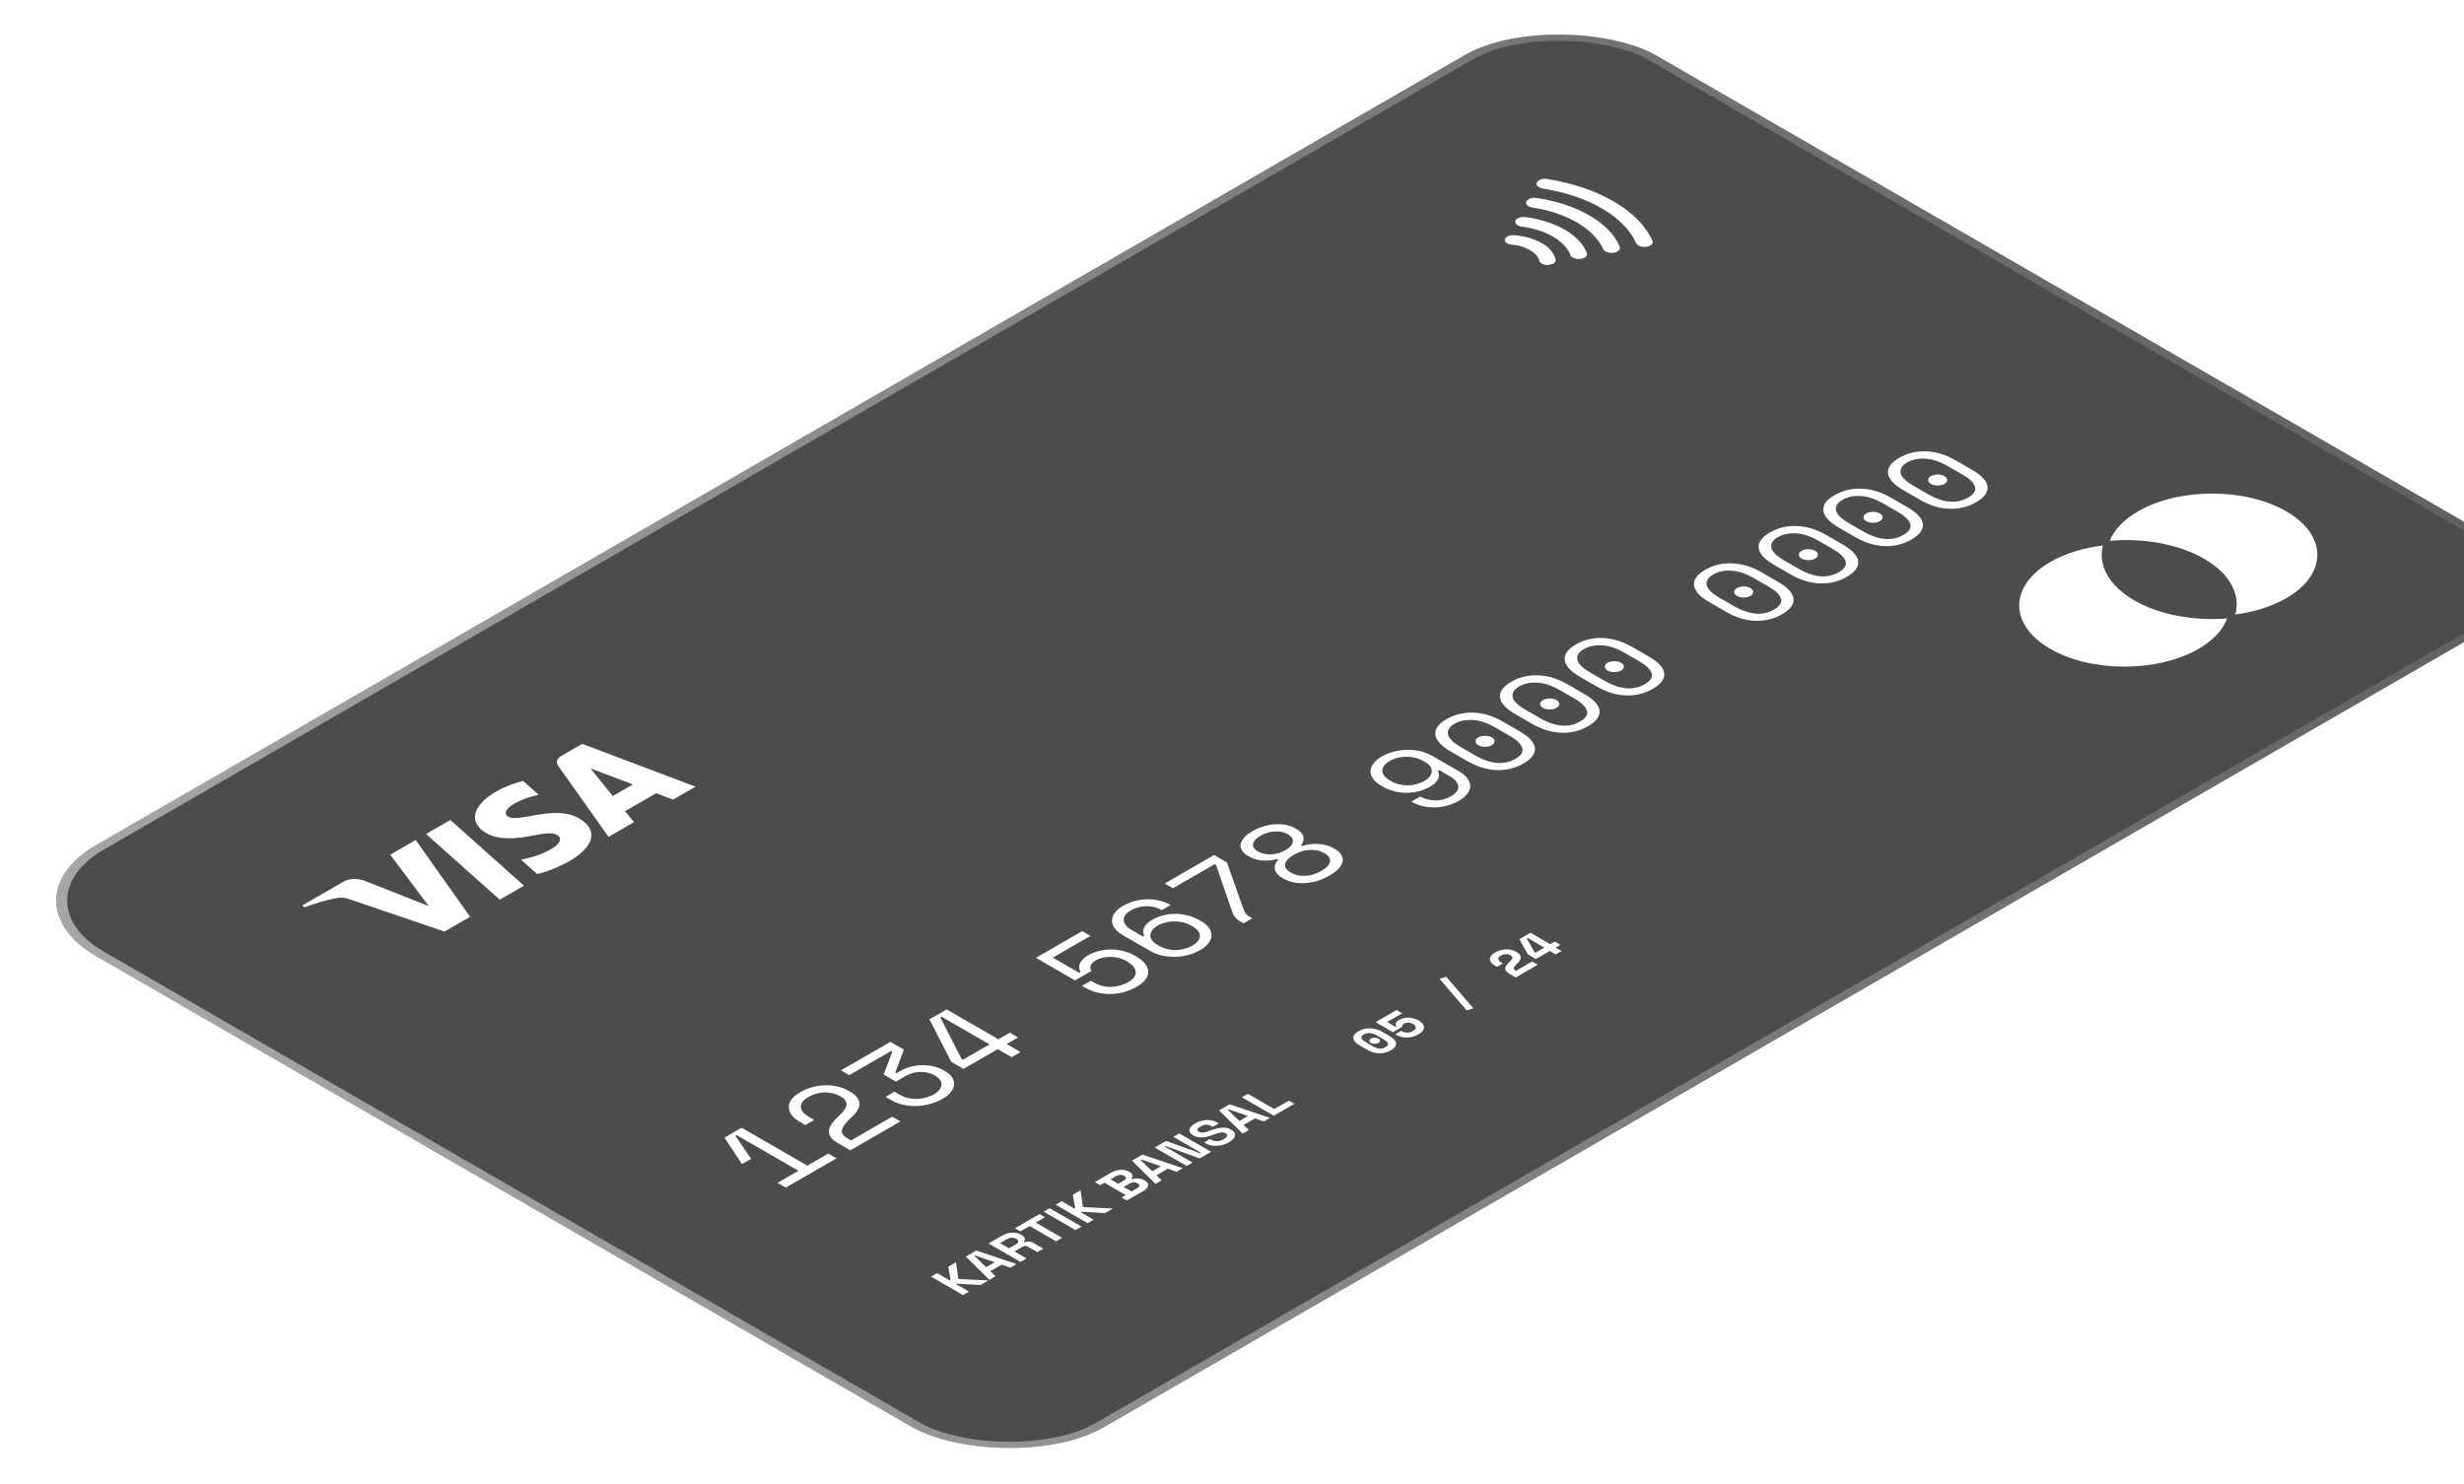 <svg width="704" height="424" viewBox="0 0 704 424" fill="none" xmlns="http://www.w3.org/2000/svg">
<g filter="url(#filter0_b_504_2923)">
<g clip-path="url(#clip0_504_2923)">
<rect width="514.739" height="332.6" rx="31.676" transform="matrix(0.866 -0.5 0.866 0.5 0 257.369)" fill="black" fill-opacity="0.7"/>
<path d="M138.912 238.071C142.72 240.325 148.357 239.555 152.262 238.778C156.273 237.978 158.021 237.941 159.184 238.625C160.961 239.674 159.622 241.363 157.658 242.532C154.231 244.573 151.214 245.167 148.854 245.662L153.467 249.773C155.825 249.271 159.462 247.92 162.59 246.147C169.865 241.947 171.033 237.125 165.491 233.896C158.453 229.8 148.259 235.233 145.168 233.371C144.233 232.805 144.125 231.687 145.868 230.381C146.728 229.733 149.363 228.095 153.894 227.129L149.436 223.149C147.16 223.761 144.434 224.664 141.765 226.205C134.917 230.158 133.741 235.04 138.912 238.071ZM160.435 215.99C159.107 216.757 158.762 217.851 159.452 218.826L173.873 239.151L181.143 234.954L178.591 231.811L187.475 226.682L192.312 228.505L198.719 224.806L166.351 212.575L160.435 215.99ZM168.686 219.579L180.839 224.173L175.093 227.49L168.686 219.579ZM121.738 238.332L142.784 257.1L149.711 253.101L128.662 234.334L121.737 238.332L121.738 238.332ZM111.489 244.249L122.504 258.934L104.091 251.671C102.019 250.87 99.668 251.074 98.168 251.94L86.381 258.745L86.993 259.289C89.938 258.196 93.534 257.097 96.106 256.659C97.679 256.39 98.453 256.501 100.104 257.067L126.997 266.215L134.317 261.989L118.764 240.049L111.489 244.249" fill="white"/>
<path d="M228.135 334.573L210.482 324.381L210.12 324.59L214.586 331.175L212.082 332.621L211.901 332.517L206.982 325.113L211.901 322.273L230.67 333.109L236.645 329.66L238.998 331.019L224.514 339.381L222.16 338.022L228.135 334.573ZM254.91 319.114L257.264 320.473L242.961 328.731L239.34 326.64C238.374 326.083 237.7 325.508 237.318 324.916C236.915 324.312 236.755 323.696 236.835 323.069C236.915 322.419 237.207 321.751 237.71 321.065C238.213 320.38 238.877 319.66 239.702 318.905C241.09 317.639 241.804 316.565 241.844 315.682C241.905 314.788 241.392 314.027 240.305 313.4L240.124 313.295C239.581 312.982 238.957 312.726 238.253 312.529C237.549 312.331 236.795 312.221 235.99 312.198C235.185 312.174 234.361 312.267 233.516 312.476C232.671 312.662 231.836 312.993 231.011 313.469C229.462 314.364 228.728 315.334 228.808 316.379C228.909 317.413 229.744 318.382 231.313 319.288L232.641 320.055L230.106 321.518L228.597 320.647C227.631 320.09 226.867 319.463 226.304 318.766C225.74 318.069 225.429 317.343 225.368 316.588C225.308 315.833 225.539 315.072 226.062 314.306C226.585 313.539 227.45 312.807 228.657 312.111C229.885 311.402 231.142 310.897 232.429 310.595C233.697 310.281 234.944 310.13 236.171 310.142C237.378 310.142 238.515 310.287 239.581 310.577C240.647 310.845 241.583 311.21 242.387 311.675L242.93 311.989C244.54 312.918 245.415 314.004 245.556 315.247C245.676 316.478 244.872 317.871 243.142 319.428C241.633 320.787 240.778 321.931 240.577 322.86C240.356 323.777 240.909 324.62 242.236 325.386L243.142 325.909L254.91 319.114ZM255.976 309.091L252.475 307.07L254.95 300.555L254.587 300.345L242.638 307.245L240.284 305.886L254.406 297.732L258.269 299.962L255.795 306.478L256.157 306.687L257.364 305.99C258.168 305.526 259.074 305.154 260.079 304.875C261.085 304.596 262.121 304.44 263.188 304.405C264.274 304.358 265.36 304.451 266.447 304.684C267.533 304.893 268.559 305.276 269.524 305.833L270.068 306.147C270.973 306.67 271.637 307.262 272.059 307.924C272.482 308.586 272.663 309.271 272.602 309.98C272.522 310.677 272.21 311.379 271.667 312.088C271.124 312.773 270.339 313.412 269.313 314.004C268.126 314.69 266.879 315.201 265.571 315.537C264.264 315.874 262.966 316.054 261.679 316.077C260.371 316.089 259.114 315.956 257.907 315.677C256.7 315.375 255.613 314.945 254.648 314.388L253.018 313.447L255.553 311.983L257.002 312.82C257.766 313.261 258.571 313.586 259.416 313.795C260.261 313.981 261.115 314.068 261.981 314.057C262.846 314.022 263.701 313.888 264.545 313.656C265.39 313.424 266.175 313.098 266.899 312.68C267.563 312.297 268.066 311.879 268.408 311.426C268.77 310.961 268.971 310.497 269.011 310.032C269.032 309.556 268.901 309.097 268.619 308.656C268.317 308.203 267.865 307.802 267.261 307.454L267.08 307.349C265.813 306.617 264.425 306.281 262.916 306.339C261.387 306.385 260.019 306.757 258.812 307.454L255.976 309.091ZM265.55 291.298L270.469 288.458L285.255 296.995L288.514 295.114L290.868 296.472L287.609 298.354L291.592 300.654L289.057 302.117L285.074 299.818L275.297 305.462L271.797 303.441L265.55 291.298ZM274.754 302.64L275.116 302.849L282.72 298.459L269.021 290.549L268.659 290.758L274.754 302.64ZM307.151 280.172L295.986 273.726L309.203 266.095L311.557 267.454L300.814 273.657L308.358 278.012L308.72 277.803C308.519 277.455 308.398 277.083 308.358 276.688C308.298 276.281 308.338 275.875 308.479 275.468C308.64 275.05 308.911 274.638 309.293 274.232C309.655 273.813 310.168 273.413 310.832 273.029C311.798 272.472 312.844 272.054 313.971 271.775C315.117 271.485 316.274 271.339 317.441 271.339C318.608 271.339 319.764 271.485 320.911 271.775C322.078 272.054 323.164 272.484 324.17 273.064L324.713 273.378C325.719 273.959 326.514 274.603 327.097 275.312C327.66 276.009 327.982 276.74 328.063 277.507C328.123 278.262 327.892 279.023 327.369 279.789C326.846 280.556 325.981 281.287 324.773 281.984C323.546 282.693 322.279 283.215 320.971 283.552C319.664 283.889 318.366 284.057 317.079 284.057C315.791 284.057 314.544 283.906 313.337 283.604C312.13 283.279 311.013 282.821 309.987 282.228L309.143 281.74L311.677 280.277L312.341 280.66C314.011 281.624 315.731 282.083 317.501 282.037C319.271 281.967 320.911 281.496 322.42 280.625C323.224 280.161 323.788 279.673 324.11 279.162C324.432 278.628 324.552 278.105 324.472 277.594C324.391 277.06 324.13 276.549 323.687 276.061C323.224 275.561 322.641 275.108 321.937 274.702L321.756 274.597C321.132 274.237 320.438 273.964 319.674 273.779C318.929 273.581 318.165 273.477 317.38 273.465C316.616 273.442 315.852 273.523 315.087 273.709C314.323 273.871 313.629 274.133 313.005 274.493C312.583 274.737 312.251 274.998 312.009 275.277C311.788 275.544 311.647 275.811 311.587 276.078C311.506 276.334 311.496 276.583 311.557 276.827C311.637 277.06 311.758 277.257 311.919 277.42L307.151 280.172ZM331.934 260.08C330.627 259.325 329.178 258.953 327.589 258.965C325.98 258.965 324.461 259.377 323.033 260.202C322.349 260.596 321.836 261.032 321.494 261.508C321.172 261.973 321.031 262.461 321.071 262.972C321.111 263.459 321.323 263.953 321.705 264.452C322.107 264.94 322.68 265.399 323.425 265.829L326.563 267.641L326.925 267.432C326.523 266.642 326.513 265.846 326.895 265.045C327.297 264.232 328.052 263.506 329.158 262.867C330.124 262.31 331.18 261.886 332.327 261.595C333.453 261.293 334.61 261.148 335.797 261.16C337.004 261.16 338.201 261.317 339.388 261.63C340.575 261.92 341.711 262.379 342.798 263.006L343.16 263.216C344.206 263.819 344.97 264.482 345.453 265.202C345.956 265.91 346.187 266.636 346.147 267.379C346.127 268.111 345.835 268.837 345.272 269.557C344.729 270.266 343.934 270.922 342.888 271.526C341.842 272.13 340.695 272.594 339.448 272.92C338.221 273.233 336.974 273.407 335.706 273.442C334.439 273.454 333.192 273.326 331.965 273.059C330.737 272.769 329.611 272.327 328.585 271.735L320.89 267.292C319.784 266.653 318.969 265.962 318.446 265.219C317.923 264.476 317.681 263.732 317.722 262.989C317.742 262.234 318.013 261.508 318.536 260.811C319.079 260.103 319.854 259.458 320.86 258.877C321.866 258.297 322.952 257.844 324.119 257.519C325.286 257.193 326.473 257.019 327.68 256.996C328.866 256.961 330.043 257.083 331.21 257.362C332.377 257.617 333.463 258.035 334.469 258.616L331.934 260.08ZM340.655 270.237C341.379 269.818 341.922 269.377 342.285 268.912C342.647 268.425 342.828 267.937 342.828 267.449C342.828 266.961 342.647 266.485 342.285 266.02C341.922 265.556 341.389 265.12 340.685 264.714L340.323 264.505C339.619 264.098 338.855 263.796 338.03 263.599C337.205 263.401 336.37 263.303 335.525 263.303C334.68 263.303 333.845 263.413 333.021 263.634C332.196 263.831 331.441 264.127 330.757 264.522C330.074 264.917 329.561 265.353 329.219 265.829C328.877 266.305 328.695 266.793 328.675 267.292C328.675 267.78 328.836 268.256 329.158 268.721C329.48 269.185 329.963 269.604 330.607 269.975L331.18 270.306C331.844 270.69 332.578 270.986 333.383 271.195C334.167 271.392 334.982 271.491 335.827 271.491C336.672 271.491 337.507 271.392 338.332 271.195C339.156 270.974 339.931 270.655 340.655 270.237ZM332.758 252.496L346.88 244.342L350.562 246.468L355.118 259.377C355.34 259.993 355.571 260.498 355.812 260.893C356.054 261.288 356.416 261.625 356.899 261.904L357.804 262.426L355.33 263.855L354.243 263.228C353.881 263.019 353.569 262.804 353.308 262.583C353.066 262.351 352.855 262.101 352.674 261.834C352.493 261.544 352.332 261.23 352.191 260.893C352.051 260.533 351.9 260.121 351.739 259.656L347.424 247.165L347.062 246.956L335.112 253.855L332.758 252.496ZM379.57 250.348C378.504 250.963 377.397 251.439 376.251 251.776C375.084 252.101 373.937 252.299 372.811 252.368C371.664 252.427 370.578 252.357 369.552 252.159C368.526 251.939 367.6 251.59 366.775 251.114L366.413 250.905C365.689 250.487 365.156 250.051 364.814 249.598C364.472 249.145 364.271 248.692 364.211 248.239C364.15 247.787 364.211 247.345 364.392 246.915C364.593 246.474 364.874 246.068 365.236 245.696L364.874 245.487C364.271 245.673 363.627 245.8 362.943 245.87C362.259 245.94 361.565 245.957 360.861 245.922C360.177 245.876 359.503 245.766 358.839 245.591C358.155 245.406 357.522 245.144 356.938 244.807L356.576 244.598C355.771 244.134 355.198 243.617 354.856 243.048C354.494 242.467 354.363 241.869 354.464 241.253C354.584 240.626 354.916 240.005 355.46 239.389C356.003 238.75 356.777 238.141 357.783 237.56L357.964 237.455C358.95 236.886 359.996 236.445 361.102 236.131C362.189 235.806 363.265 235.614 364.331 235.556C365.418 235.487 366.464 235.556 367.469 235.765C368.455 235.963 369.35 236.294 370.155 236.758L370.517 236.967C371.101 237.304 371.553 237.67 371.875 238.065C372.177 238.448 372.358 238.843 372.418 239.25C372.499 239.645 372.469 240.045 372.328 240.452C372.207 240.847 371.996 241.213 371.694 241.549L372.056 241.759C372.7 241.549 373.394 241.393 374.138 241.288C374.903 241.172 375.677 241.131 376.462 241.166C377.246 241.201 378.031 241.317 378.816 241.515C379.6 241.712 380.354 242.02 381.079 242.438L381.441 242.647C382.266 243.123 382.859 243.663 383.221 244.267C383.583 244.848 383.714 245.469 383.613 246.131C383.493 246.782 383.151 247.444 382.587 248.118C382.004 248.78 381.179 249.418 380.113 250.034L379.57 250.348ZM377.729 248.762C379.097 247.972 379.852 247.13 379.992 246.236C380.153 245.33 379.671 244.552 378.544 243.901L378.363 243.797C377.116 243.077 375.707 242.775 374.138 242.891C372.589 242.995 371.121 243.448 369.733 244.25L369.552 244.354C368.164 245.156 367.369 246.009 367.168 246.915C366.987 247.81 367.52 248.617 368.767 249.337L368.948 249.442C370.075 250.092 371.412 250.377 372.961 250.295C374.531 250.202 375.999 249.761 377.367 248.971L377.729 248.762ZM367.288 242.943C368.556 242.211 369.25 241.428 369.371 240.591C369.491 239.755 369.049 239.047 368.043 238.466L367.862 238.361C366.836 237.769 365.619 237.519 364.211 237.612C362.802 237.682 361.454 238.088 360.167 238.832C358.879 239.575 358.165 240.359 358.024 241.184C357.884 241.985 358.326 242.682 359.352 243.274L359.533 243.379C360.539 243.959 361.766 244.215 363.215 244.145C364.663 244.076 366.021 243.675 367.288 242.943ZM405.781 227.619C407.088 228.374 408.547 228.751 410.156 228.751C411.745 228.74 413.254 228.321 414.683 227.497C415.367 227.102 415.87 226.672 416.191 226.208C416.533 225.731 416.684 225.249 416.644 224.762C416.604 224.25 416.393 223.757 416.01 223.281C415.628 222.781 415.055 222.311 414.29 221.869L411.152 220.058L410.79 220.267C411.212 221.045 411.243 221.829 410.88 222.619C410.518 223.408 409.764 224.134 408.617 224.796C407.632 225.365 406.575 225.801 405.449 226.103C404.322 226.405 403.166 226.562 401.979 226.573C400.772 226.573 399.575 226.428 398.388 226.138C397.221 225.836 396.094 225.371 395.008 224.744L394.646 224.535C393.6 223.931 392.825 223.275 392.322 222.566C391.799 221.846 391.548 221.12 391.568 220.389C391.588 219.634 391.87 218.902 392.413 218.193C392.956 217.462 393.761 216.788 394.827 216.173C395.893 215.557 397.05 215.098 398.297 214.796C399.544 214.471 400.802 214.303 402.069 214.291C403.357 214.268 404.614 214.401 405.841 214.692C407.068 214.982 408.195 215.423 409.221 216.016L416.825 220.406C417.952 221.056 418.776 221.753 419.299 222.497C419.823 223.217 420.074 223.954 420.054 224.709C420.034 225.441 419.752 226.161 419.209 226.87C418.666 227.578 417.881 228.228 416.855 228.821C415.829 229.413 414.733 229.872 413.566 230.197C412.399 230.522 411.222 230.702 410.036 230.737C408.829 230.76 407.652 230.639 406.505 230.371C405.338 230.093 404.252 229.663 403.246 229.082L405.781 227.619ZM397.06 217.462C396.336 217.88 395.793 218.333 395.431 218.821C395.089 219.297 394.928 219.785 394.948 220.284C394.968 220.784 395.169 221.271 395.551 221.748C395.913 222.212 396.436 222.642 397.12 223.037L397.482 223.246C398.187 223.652 398.951 223.954 399.776 224.152C400.581 224.338 401.405 224.431 402.25 224.431C403.075 224.419 403.89 224.309 404.694 224.099C405.499 223.89 406.254 223.583 406.958 223.176C407.642 222.781 408.165 222.351 408.527 221.887C408.869 221.411 409.05 220.935 409.07 220.458C409.11 219.97 408.969 219.494 408.647 219.03C408.326 218.565 407.843 218.147 407.199 217.775L406.626 217.444C405.962 217.061 405.228 216.765 404.423 216.556C403.618 216.347 402.793 216.242 401.948 216.242C401.083 216.231 400.228 216.329 399.384 216.538C398.559 216.736 397.784 217.044 397.06 217.462ZM414.511 214.773C411.775 213.194 410.306 211.591 410.105 209.965C409.904 208.339 410.97 206.852 413.304 205.505C415.637 204.158 418.212 203.542 421.029 203.658C423.845 203.774 426.621 204.622 429.357 206.202L434.065 208.92C436.881 210.546 438.37 212.16 438.531 213.763C438.692 215.366 437.605 216.841 435.272 218.188C432.938 219.535 430.383 220.163 427.607 220.07C424.831 219.977 422.035 219.117 419.218 217.491L414.511 214.773ZM432.978 216.864C434.608 215.923 435.262 214.895 434.94 213.78C434.618 212.642 433.421 211.475 431.349 210.279L427.003 207.77C426.038 207.212 425.062 206.765 424.076 206.428C423.071 206.08 422.075 205.865 421.089 205.784C420.103 205.679 419.138 205.714 418.192 205.888C417.267 206.051 416.402 206.364 415.597 206.829C414.772 207.305 414.219 207.81 413.937 208.345C413.656 208.879 413.595 209.437 413.756 210.017C413.917 210.575 414.3 211.144 414.903 211.725C415.486 212.294 416.261 212.857 417.227 213.415L421.572 215.923C423.644 217.12 425.656 217.816 427.607 218.014C429.558 218.188 431.349 217.805 432.978 216.864ZM422.356 212.962C421.833 212.66 421.572 212.288 421.572 211.847C421.572 211.405 421.833 211.034 422.356 210.732C422.879 210.43 423.523 210.279 424.288 210.279C425.052 210.279 425.696 210.43 426.219 210.732C426.742 211.034 427.003 211.405 427.003 211.847C427.003 212.288 426.742 212.66 426.219 212.962C425.696 213.264 425.052 213.415 424.288 213.415C423.523 213.415 422.879 213.264 422.356 212.962ZM432.987 204.106C430.252 202.526 428.783 200.924 428.582 199.297C428.381 197.671 429.447 196.185 431.78 194.837C434.114 193.49 436.689 192.875 439.505 192.991C442.322 193.107 445.098 193.955 447.834 195.534L452.541 198.252C455.358 199.878 456.846 201.493 457.007 203.095C457.168 204.698 456.082 206.173 453.748 207.521C451.415 208.868 448.86 209.495 446.084 209.402C443.308 209.309 440.511 208.45 437.695 206.824L432.987 204.106ZM451.455 206.197C453.084 205.256 453.738 204.228 453.416 203.113C453.095 201.975 451.898 200.807 449.825 199.611L445.48 197.102C444.515 196.545 443.539 196.098 442.553 195.761C441.547 195.412 440.551 195.198 439.566 195.116C438.58 195.012 437.614 195.047 436.669 195.221C435.744 195.383 434.878 195.697 434.074 196.162C433.249 196.638 432.696 197.143 432.414 197.677C432.132 198.211 432.072 198.769 432.233 199.35C432.394 199.907 432.776 200.476 433.38 201.057C433.963 201.626 434.738 202.19 435.703 202.747L440.049 205.256C442.121 206.452 444.132 207.149 446.084 207.346C448.035 207.521 449.825 207.137 451.455 206.197ZM440.833 202.294C440.31 201.992 440.049 201.62 440.049 201.179C440.049 200.738 440.31 200.366 440.833 200.064C441.356 199.762 442 199.611 442.764 199.611C443.529 199.611 444.173 199.762 444.696 200.064C445.219 200.366 445.48 200.738 445.48 201.179C445.48 201.62 445.219 201.992 444.696 202.294C444.173 202.596 443.529 202.747 442.764 202.747C442 202.747 441.356 202.596 440.833 202.294ZM451.464 193.438C448.728 191.859 447.26 190.256 447.059 188.63C446.857 187.004 447.924 185.517 450.257 184.17C452.591 182.823 455.166 182.207 457.982 182.323C460.798 182.439 463.575 183.287 466.311 184.867L471.018 187.585C473.834 189.211 475.323 190.825 475.484 192.428C475.645 194.031 474.559 195.506 472.225 196.853C469.891 198.2 467.337 198.828 464.56 198.735C461.784 198.642 458.988 197.782 456.172 196.156L451.464 193.438ZM469.932 195.529C471.561 194.588 472.215 193.56 471.893 192.445C471.571 191.307 470.374 190.14 468.302 188.944L463.957 186.435C462.991 185.877 462.016 185.43 461.03 185.093C460.024 184.745 459.028 184.53 458.042 184.449C457.057 184.344 456.091 184.379 455.146 184.553C454.22 184.716 453.355 185.029 452.55 185.494C451.726 185.97 451.172 186.475 450.891 187.01C450.609 187.544 450.549 188.101 450.71 188.682C450.871 189.24 451.253 189.809 451.856 190.39C452.44 190.959 453.214 191.522 454.18 192.079L458.525 194.588C460.597 195.785 462.609 196.481 464.56 196.679C466.512 196.853 468.302 196.47 469.932 195.529ZM459.31 191.627C458.787 191.325 458.525 190.953 458.525 190.512C458.525 190.07 458.787 189.698 459.31 189.397C459.833 189.095 460.477 188.944 461.241 188.944C462.006 188.944 462.649 189.095 463.172 189.397C463.695 189.698 463.957 190.07 463.957 190.512C463.957 190.953 463.695 191.325 463.172 191.627C462.649 191.928 462.006 192.079 461.241 192.079C460.477 192.079 459.833 191.928 459.31 191.627ZM488.418 172.103C485.682 170.524 484.213 168.921 484.012 167.295C483.811 165.669 484.877 164.182 487.211 162.835C489.544 161.488 492.119 160.872 494.935 160.988C497.752 161.104 500.528 161.952 503.264 163.532L507.971 166.25C510.788 167.876 512.276 169.49 512.437 171.093C512.598 172.696 511.512 174.171 509.178 175.518C506.845 176.865 504.29 177.493 501.514 177.4C498.738 177.307 495.941 176.447 493.125 174.821L488.418 172.103ZM506.885 174.194C508.515 173.253 509.168 172.225 508.846 171.11C508.525 169.972 507.328 168.805 505.256 167.608L500.91 165.1C499.945 164.542 498.969 164.095 497.983 163.758C496.977 163.41 495.982 163.195 494.996 163.114C494.01 163.009 493.044 163.044 492.099 163.218C491.174 163.381 490.309 163.694 489.504 164.159C488.679 164.635 488.126 165.14 487.844 165.675C487.563 166.209 487.502 166.766 487.663 167.347C487.824 167.905 488.206 168.474 488.81 169.055C489.393 169.624 490.168 170.187 491.133 170.744L495.479 173.253C497.551 174.449 499.562 175.146 501.514 175.344C503.465 175.518 505.256 175.135 506.885 174.194ZM496.263 170.291C495.74 169.989 495.479 169.618 495.479 169.176C495.479 168.735 495.74 168.363 496.263 168.061C496.786 167.759 497.43 167.608 498.194 167.608C498.959 167.608 499.603 167.759 500.126 168.061C500.649 168.363 500.91 168.735 500.91 169.176C500.91 169.618 500.649 169.989 500.126 170.291C499.603 170.593 498.959 170.744 498.194 170.744C497.43 170.744 496.786 170.593 496.263 170.291ZM506.894 161.436C504.158 159.856 502.69 158.253 502.489 156.627C502.287 155.001 503.354 153.515 505.687 152.167C508.021 150.82 510.596 150.204 513.412 150.321C516.229 150.437 519.005 151.285 521.741 152.864L526.448 155.582C529.264 157.208 530.753 158.823 530.914 160.425C531.075 162.028 529.989 163.503 527.655 164.851C525.322 166.198 522.767 166.825 519.99 166.732C517.214 166.639 514.418 165.78 511.602 164.154L506.894 161.436ZM525.362 163.526C526.991 162.586 527.645 161.558 527.323 160.443C527.001 159.305 525.804 158.137 523.732 156.941L519.387 154.432C518.421 153.875 517.446 153.428 516.46 153.091C515.454 152.742 514.458 152.527 513.473 152.446C512.487 152.342 511.521 152.376 510.576 152.551C509.65 152.713 508.785 153.027 507.981 153.491C507.156 153.968 506.603 154.473 506.321 155.007C506.039 155.541 505.979 156.099 506.14 156.68C506.301 157.237 506.683 157.806 507.287 158.387C507.87 158.956 508.644 159.519 509.61 160.077L513.955 162.586C516.027 163.782 518.039 164.479 519.99 164.676C521.942 164.851 523.732 164.467 525.362 163.526ZM514.74 159.624C514.217 159.322 513.955 158.95 513.955 158.509C513.955 158.068 514.217 157.696 514.74 157.394C515.263 157.092 515.907 156.941 516.671 156.941C517.436 156.941 518.079 157.092 518.602 157.394C519.125 157.696 519.387 158.068 519.387 158.509C519.387 158.95 519.125 159.322 518.602 159.624C518.079 159.926 517.436 160.077 516.671 160.077C515.907 160.077 515.263 159.926 514.74 159.624ZM525.371 150.768C522.635 149.189 521.166 147.586 520.965 145.96C520.764 144.334 521.83 142.847 524.164 141.5C526.498 140.153 529.072 139.537 531.889 139.653C534.705 139.769 537.481 140.617 540.217 142.197L544.925 144.915C547.741 146.541 549.23 148.155 549.391 149.758C549.552 151.361 548.465 152.836 546.132 154.183C543.798 155.53 541.243 156.157 538.467 156.065C535.691 155.972 532.895 155.112 530.078 153.486L525.371 150.768ZM543.838 152.859C545.468 151.918 546.122 150.89 545.8 149.775C545.478 148.637 544.281 147.47 542.209 146.273L537.864 143.765C536.898 143.207 535.922 142.76 534.937 142.423C533.931 142.075 532.935 141.86 531.949 141.779C530.964 141.674 529.998 141.709 529.052 141.883C528.127 142.046 527.262 142.359 526.457 142.824C525.632 143.3 525.079 143.805 524.798 144.34C524.516 144.874 524.456 145.431 524.617 146.012C524.777 146.57 525.16 147.139 525.763 147.719C526.347 148.289 527.121 148.852 528.087 149.409L532.432 151.918C534.504 153.114 536.516 153.811 538.467 154.009C540.419 154.183 542.209 153.8 543.838 152.859ZM533.217 148.956C532.694 148.654 532.432 148.283 532.432 147.841C532.432 147.4 532.694 147.028 533.217 146.726C533.74 146.424 534.383 146.273 535.148 146.273C535.912 146.273 536.556 146.424 537.079 146.726C537.602 147.028 537.864 147.4 537.864 147.841C537.864 148.283 537.602 148.654 537.079 148.956C536.556 149.258 535.912 149.409 535.148 149.409C534.383 149.409 533.74 149.258 533.217 148.956ZM543.848 140.101C541.112 138.521 539.643 136.918 539.442 135.292C539.241 133.666 540.307 132.18 542.641 130.832C544.974 129.485 547.549 128.869 550.366 128.986C553.182 129.102 555.958 129.95 558.694 131.529L563.401 134.247C566.218 135.873 567.707 137.487 567.867 139.09C568.028 140.693 566.942 142.168 564.609 143.515C562.275 144.863 559.72 145.49 556.944 145.397C554.168 145.304 551.371 144.445 548.555 142.819L543.848 140.101ZM562.315 142.191C563.945 141.251 564.598 140.223 564.277 139.108C563.955 137.969 562.758 136.802 560.686 135.606L556.34 133.097C555.375 132.54 554.399 132.092 553.413 131.756C552.407 131.407 551.412 131.192 550.426 131.111C549.44 131.007 548.475 131.041 547.529 131.216C546.604 131.378 545.739 131.692 544.934 132.156C544.109 132.633 543.556 133.138 543.274 133.672C542.993 134.206 542.932 134.764 543.093 135.345C543.254 135.902 543.636 136.471 544.24 137.052C544.823 137.621 545.598 138.184 546.563 138.742L550.909 141.251C552.981 142.447 554.993 143.144 556.944 143.341C558.895 143.515 560.686 143.132 562.315 142.191ZM551.693 138.289C551.17 137.987 550.909 137.615 550.909 137.174C550.909 136.733 551.17 136.361 551.693 136.059C552.216 135.757 552.86 135.606 553.625 135.606C554.389 135.606 555.033 135.757 555.556 136.059C556.079 136.361 556.34 136.733 556.34 137.174C556.34 137.615 556.079 137.987 555.556 138.289C555.033 138.591 554.389 138.742 553.625 138.742C552.86 138.742 552.216 138.591 551.693 138.289Z" fill="white"/>
<path d="M275.144 370.092L266.023 364.826L267.743 363.833L271.365 365.925L271.6 365.789L270.935 361.99L273.137 360.719L273.828 365.511L282.389 365.909L280.121 367.219L273.398 366.827L273.163 366.963L276.864 369.099L275.144 370.092ZM282.675 365.744L275.951 359.094L278.948 357.363L290.467 361.245L288.695 362.268L286.193 361.396L282.936 363.277L284.447 364.721L282.675 365.744ZM281.75 362.126L284.2 360.711L278.649 358.785L278.414 358.921L281.75 362.126ZM291.559 360.615L282.438 355.349L286.399 353.062C286.972 352.731 287.572 352.5 288.197 352.37C288.823 352.239 289.435 352.212 290.035 352.287C290.634 352.362 291.181 352.543 291.676 352.829L291.833 352.919C292.38 353.235 292.693 353.566 292.771 353.912C292.849 354.258 292.775 354.586 292.549 354.897L292.784 355.033C293.149 354.842 293.54 354.757 293.957 354.777C294.365 354.792 294.752 354.905 295.116 355.116L298.1 356.838L296.38 357.831L293.644 356.252C293.435 356.131 293.21 356.066 292.966 356.056C292.732 356.041 292.489 356.106 292.237 356.252L289.839 357.636L293.279 359.622L291.559 360.615ZM288.275 356.733L290.334 355.544C290.743 355.309 290.951 355.063 290.96 354.807C290.968 354.541 290.79 354.303 290.425 354.092L290.295 354.017C289.93 353.807 289.526 353.704 289.083 353.709C288.632 353.709 288.197 353.829 287.78 354.07L285.721 355.259L288.275 356.733ZM301.75 354.731L294.193 350.368L291.535 351.902L289.971 351L297.007 346.937L298.571 347.84L295.913 349.375L303.47 353.738L301.75 354.731ZM307.3 351.527L298.179 346.261L299.899 345.268L309.02 350.534L307.3 351.527ZM310.736 349.543L301.614 344.277L303.334 343.284L306.957 345.376L307.191 345.24L306.527 341.441L308.729 340.17L309.42 344.962L317.981 345.361L315.713 346.67L308.99 346.278L308.755 346.414L312.456 348.55L310.736 349.543ZM321.94 343.074L320.429 342.202L321.628 341.51L315.529 337.989L314.331 338.681L312.819 337.808L317.51 335.1C318.066 334.779 318.644 334.556 319.243 334.43C319.842 334.295 320.429 334.262 321.002 334.333C321.575 334.393 322.101 334.561 322.579 334.837L322.709 334.912C323.126 335.153 323.391 335.396 323.504 335.642C323.608 335.882 323.626 336.108 323.556 336.319C323.487 336.519 323.387 336.692 323.256 336.838L323.491 336.973C323.734 336.893 324.043 336.83 324.416 336.785C324.781 336.735 325.176 336.742 325.602 336.808C326.036 336.868 326.471 337.023 326.905 337.274L327.035 337.349C327.539 337.64 327.856 337.959 327.986 338.305C328.108 338.646 328.056 338.992 327.83 339.343C327.613 339.689 327.231 340.02 326.683 340.336L321.94 343.074ZM323.295 340.486L324.911 339.554C325.285 339.338 325.493 339.112 325.537 338.877C325.589 338.636 325.445 338.418 325.107 338.222L324.976 338.147C324.638 337.951 324.264 337.866 323.856 337.891C323.447 337.916 323.052 338.039 322.67 338.26L321.054 339.192L323.295 340.486ZM319.491 338.29L321.08 337.372C321.436 337.166 321.636 336.946 321.68 336.71C321.732 336.469 321.597 336.256 321.276 336.07L321.145 335.995C320.815 335.805 320.45 335.724 320.051 335.754C319.643 335.779 319.256 335.897 318.891 336.108L317.301 337.026L319.491 338.29ZM330.152 338.333L323.428 331.683L326.425 329.953L337.944 333.835L336.172 334.858L333.67 333.985L330.413 335.866L331.924 337.31L330.152 338.333ZM329.227 334.715L331.677 333.3L326.126 331.374L325.891 331.51L329.227 334.715ZM339.036 333.204L329.915 327.938L333.185 326.05L342.945 329.593L343.18 329.458L335.231 324.869L336.925 323.891L346.046 329.157L342.776 331.045L333.016 327.502L332.781 327.637L340.73 332.226L339.036 333.204ZM351.114 326.441C350.411 326.848 349.664 327.134 348.873 327.299C348.083 327.465 347.301 327.5 346.528 327.404C345.754 327.309 345.038 327.071 344.378 326.69L344.013 326.479L345.707 325.501L346.071 325.712C346.619 326.028 347.201 326.168 347.818 326.133C348.426 326.093 349.021 325.905 349.603 325.569C350.193 325.228 350.515 324.907 350.567 324.606C350.628 324.3 350.476 324.042 350.111 323.831C349.859 323.685 349.581 323.61 349.277 323.605C348.982 323.595 348.647 323.643 348.274 323.748C347.9 323.843 347.474 323.979 346.997 324.154L346.632 324.29C345.867 324.571 345.155 324.781 344.495 324.922C343.835 325.052 343.209 325.087 342.618 325.027C342.036 324.962 341.467 324.769 340.911 324.448C340.355 324.127 340.012 323.778 339.882 323.402C339.752 323.016 339.821 322.625 340.091 322.229C340.36 321.822 340.82 321.431 341.472 321.055C342.123 320.679 342.814 320.41 343.544 320.25C344.273 320.079 345.003 320.039 345.733 320.13C346.462 320.21 347.157 320.441 347.818 320.822L348.208 321.047L346.515 322.025L346.124 321.8C345.776 321.599 345.429 321.479 345.081 321.439C344.734 321.388 344.386 321.409 344.039 321.499C343.683 321.584 343.331 321.727 342.983 321.928C342.462 322.229 342.175 322.509 342.123 322.77C342.071 323.021 342.214 323.244 342.553 323.44C342.779 323.57 343.027 323.648 343.296 323.673C343.574 323.693 343.882 323.665 344.221 323.59C344.56 323.515 344.951 323.395 345.394 323.229L345.759 323.094C346.549 322.798 347.292 322.575 347.987 322.424C348.691 322.269 349.355 322.216 349.981 322.266C350.606 322.316 351.197 322.502 351.753 322.823C352.309 323.144 352.656 323.51 352.795 323.921C352.934 324.322 352.865 324.744 352.587 325.185C352.309 325.616 351.818 326.035 351.114 326.441ZM355.042 323.963L348.319 317.313L351.315 315.582L362.834 319.464L361.062 320.487L358.56 319.615L355.303 321.495L356.814 322.94L355.042 323.963ZM354.117 320.344L356.567 318.93L351.016 317.004L350.781 317.14L354.117 320.344ZM363.926 318.834L354.805 313.568L356.525 312.575L364.083 316.938L368.252 314.531L369.816 315.433L363.926 318.834Z" fill="white"/>
<path d="M431.968 69.934C432.924 69.998 433.879 70.186 434.727 70.435C435.575 70.685 436.423 71.058 437.163 71.492C437.904 71.927 438.538 72.423 438.959 72.919C439.381 73.415 439.696 73.972 439.798 74.529C440.005 75.272 441.17 75.831 442.446 75.711C443.722 75.59 444.683 74.912 444.475 74.169C444.269 73.303 443.849 72.56 443.218 71.692C442.587 70.825 441.635 70.142 440.577 69.521C439.519 68.9 438.248 68.403 436.87 67.966C435.597 67.592 434.112 67.341 432.625 67.214C431.351 67.088 430.178 67.641 429.961 68.383C429.743 69.125 430.694 69.807 431.968 69.934Z" fill="white"/>
<path d="M434.768 64.745C438.058 65.186 441.238 66.183 443.778 67.674C446.317 69.164 448.004 71.023 448.734 72.942C448.941 73.685 450.319 74.121 451.595 74.001C452.978 73.818 453.62 73.078 453.413 72.335C452.474 69.921 450.472 67.628 447.192 65.703C444.018 63.84 439.989 62.593 435.849 62.027C434.575 61.9 433.191 62.33 432.973 63.071C432.755 63.813 433.388 64.557 434.768 64.745Z" fill="white"/>
<path d="M437.781 59.31C442.557 60.002 447.009 61.496 450.712 63.67C454.416 65.843 456.84 68.508 458.096 71.233C458.516 71.976 459.681 72.412 461.064 72.229C462.34 71.985 463.089 71.306 462.776 70.502C461.418 67.221 458.571 64.183 454.233 61.637C449.895 59.091 444.701 57.409 439.075 56.592C437.802 56.341 436.524 56.833 436.093 57.574C435.769 58.377 436.508 59.06 437.781 59.31Z" fill="white"/>
<path d="M440.795 53.875C446.95 54.879 452.886 56.748 457.754 59.605C462.621 62.461 465.89 65.871 467.458 69.523C467.878 70.266 469.043 70.702 470.426 70.52C471.702 70.275 472.451 69.597 472.138 68.792C470.254 64.706 466.669 60.863 461.167 57.634C455.665 54.405 449.093 52.286 442.089 51.156C440.816 50.906 439.537 51.398 439.107 52.139C438.677 52.88 439.521 53.624 440.795 53.875Z" fill="white"/>
<path d="M391.694 298.044C391.406 297.875 391.263 297.667 391.265 297.42C391.267 297.172 391.413 296.965 391.703 296.797C391.993 296.63 392.351 296.546 392.776 296.547C393.201 296.548 393.557 296.633 393.845 296.802C394.133 296.971 394.276 297.179 394.274 297.427C394.272 297.674 394.126 297.882 393.836 298.049C393.546 298.217 393.188 298.3 392.763 298.299C392.338 298.298 391.982 298.213 391.694 298.044ZM388.476 298.749C387.325 298.073 386.722 297.382 386.668 296.674C386.622 295.961 387.115 295.307 388.148 294.711C389.181 294.115 390.305 293.835 391.52 293.873C392.744 293.905 393.931 294.259 395.082 294.935L397.063 296.097C398.248 296.793 398.855 297.492 398.884 298.195C398.922 298.892 398.424 299.539 397.391 300.136C396.359 300.732 395.239 301.019 394.032 300.996C392.834 300.968 391.642 300.607 390.457 299.911L388.476 298.749ZM395.868 299.241C396.175 299.064 396.384 298.889 396.496 298.716C396.599 298.538 396.626 298.36 396.576 298.182C396.527 298.004 396.405 297.828 396.21 297.654C396.016 297.48 395.771 297.307 395.475 297.133L393.291 295.851C393.011 295.687 392.719 295.55 392.414 295.441C392.109 295.331 391.803 295.261 391.497 295.231C391.192 295.2 390.886 295.214 390.579 295.273C390.264 295.327 389.962 295.437 389.672 295.605C389.381 295.773 389.189 295.948 389.094 296.131C388.991 296.308 388.964 296.486 389.014 296.665C389.064 296.843 389.181 297.021 389.367 297.2C389.553 297.378 389.785 297.55 390.065 297.714L392.248 298.995C392.545 299.169 392.841 299.313 393.138 299.428C393.435 299.542 393.736 299.615 394.042 299.645C394.347 299.676 394.653 299.662 394.96 299.603C395.258 299.539 395.56 299.419 395.868 299.241ZM397.965 294.985L393.039 292.094L399.03 288.635L400.63 289.574L396.328 292.057L398.741 293.473L398.971 293.34C398.761 293.077 398.699 292.783 398.786 292.456C398.874 292.12 399.195 291.792 399.749 291.472C400.168 291.23 400.615 291.056 401.092 290.948C401.569 290.84 402.049 290.794 402.534 290.81C403.018 290.826 403.498 290.904 403.973 291.044C404.456 291.179 404.91 291.37 405.333 291.618L405.409 291.663C405.858 291.926 406.204 292.219 406.448 292.541C406.701 292.859 406.835 293.19 406.849 293.537C406.864 293.873 406.751 294.214 406.51 294.56C406.27 294.906 405.877 295.237 405.33 295.552C404.784 295.867 404.23 296.104 403.668 296.261C403.097 296.413 402.536 296.495 401.983 296.509C401.431 296.512 400.896 296.452 400.378 296.327C399.86 296.192 399.386 295.998 398.954 295.745L398.649 295.566L400.339 294.59L400.492 294.68C400.94 294.943 401.449 295.083 402.019 295.099C402.588 295.105 403.142 294.953 403.679 294.643C404.217 294.332 404.496 294.004 404.515 293.658C404.543 293.306 404.303 292.982 403.795 292.684C403.313 292.4 402.838 292.256 402.37 292.25C401.894 292.239 401.469 292.342 401.093 292.558C400.846 292.701 400.7 292.849 400.657 293.003C400.605 293.151 400.629 293.28 400.73 293.389L397.965 294.985ZM411.286 279.711L413.202 279.137L420.979 288.158L419.05 288.74L411.286 279.711ZM437.755 274.762L439.354 275.701L433.056 279.338L431.304 278.309C430.838 278.036 430.508 277.763 430.315 277.491C430.13 277.213 430.051 276.933 430.079 276.651C430.115 276.365 430.244 276.073 430.467 275.777C430.682 275.475 430.969 275.162 431.328 274.836C431.593 274.594 431.786 274.384 431.906 274.207C432.027 274.019 432.092 273.853 432.101 273.71C432.102 273.561 432.052 273.433 431.951 273.324C431.85 273.205 431.706 273.09 431.52 272.981C431.164 272.773 430.736 272.675 430.234 272.689C429.741 272.697 429.264 272.835 428.803 273.101C428.317 273.382 428.077 273.693 428.083 274.034C428.08 274.371 428.337 274.691 428.854 274.994L429.412 275.321L427.722 276.297L427.011 275.88C426.597 275.636 426.276 275.363 426.048 275.061C425.821 274.749 425.704 274.432 425.698 274.11C425.692 273.779 425.809 273.45 426.049 273.124C426.281 272.793 426.649 272.482 427.152 272.192C427.69 271.881 428.24 271.657 428.802 271.52C429.355 271.378 429.891 271.305 430.41 271.301C430.937 271.293 431.434 271.351 431.9 271.475C432.367 271.59 432.778 271.752 433.134 271.961L433.286 272.05C434.031 272.487 434.435 272.973 434.5 273.508C434.572 274.037 434.241 274.643 433.505 275.324C433.197 275.61 432.961 275.859 432.798 276.072C432.636 276.274 432.541 276.452 432.514 276.605C432.488 276.759 432.516 276.895 432.601 277.014C432.685 277.123 432.816 277.229 432.993 277.334L433.146 277.423L437.755 274.762ZM434.091 268.392L437.292 266.544L442.904 269.838L444.21 269.084L445.81 270.023L444.504 270.777L446.18 271.761L444.49 272.736L442.814 271.753L438.82 274.059L436.509 272.703L434.091 268.392ZM438.451 272.143L438.679 272.277L441.214 270.814L436.44 268.012L436.21 268.145L438.451 272.143Z" fill="white"/>
<path d="M609.636 171.476C602.376 167.215 599.441 161.404 600.815 155.892C595.323 156.558 590.088 158.125 585.808 160.596C574.024 167.4 573.945 178.475 585.632 185.335C597.319 192.194 616.346 192.239 628.13 185.435C632.41 182.964 635.146 179.93 636.335 176.738C626.855 177.493 616.896 175.737 609.636 171.476Z" fill="white"/>
<path d="M602.779 154.546C604.02 151.454 606.721 148.522 610.879 146.121C622.663 139.318 641.69 139.363 653.377 146.222C665.064 153.081 664.986 164.157 653.201 170.961C649.043 173.361 643.984 174.909 638.663 175.606C640.189 170.021 637.276 164.098 629.906 159.773C622.537 155.448 612.387 153.704 602.779 154.546Z" fill="white"/>
</g>
<rect x="2.207" width="512.19" height="330.052" rx="30.402" transform="matrix(0.866 -0.5 0.866 0.5 0.296 258.473)" stroke="url(#paint0_linear_504_2923)" stroke-width="2.549"/>
</g>
<defs>
<filter id="filter0_b_504_2923" x="-31.676" y="-31.676" width="797.17" height="487.021" filterUnits="userSpaceOnUse" color-interpolation-filters="sRGB">
<feFlood flood-opacity="0" result="BackgroundImageFix"/>
<feGaussianBlur in="BackgroundImageFix" stdDeviation="15.838"/>
<feComposite in2="SourceAlpha" operator="in" result="effect1_backgroundBlur_504_2923"/>
<feBlend mode="normal" in="SourceGraphic" in2="effect1_backgroundBlur_504_2923" result="shape"/>
</filter>
<linearGradient id="paint0_linear_504_2923" x1="7.681" y1="6.738" x2="520.739" y2="331.048" gradientUnits="userSpaceOnUse">
<stop offset="0.018" stop-color="white" stop-opacity="0.5"/>
<stop offset="1" stop-color="white" stop-opacity="0.1"/>
</linearGradient>
<clipPath id="clip0_504_2923">
<rect width="514.739" height="332.6" rx="31.676" transform="matrix(0.866 -0.5 0.866 0.5 0 257.369)" fill="white"/>
</clipPath>
</defs>
</svg>

